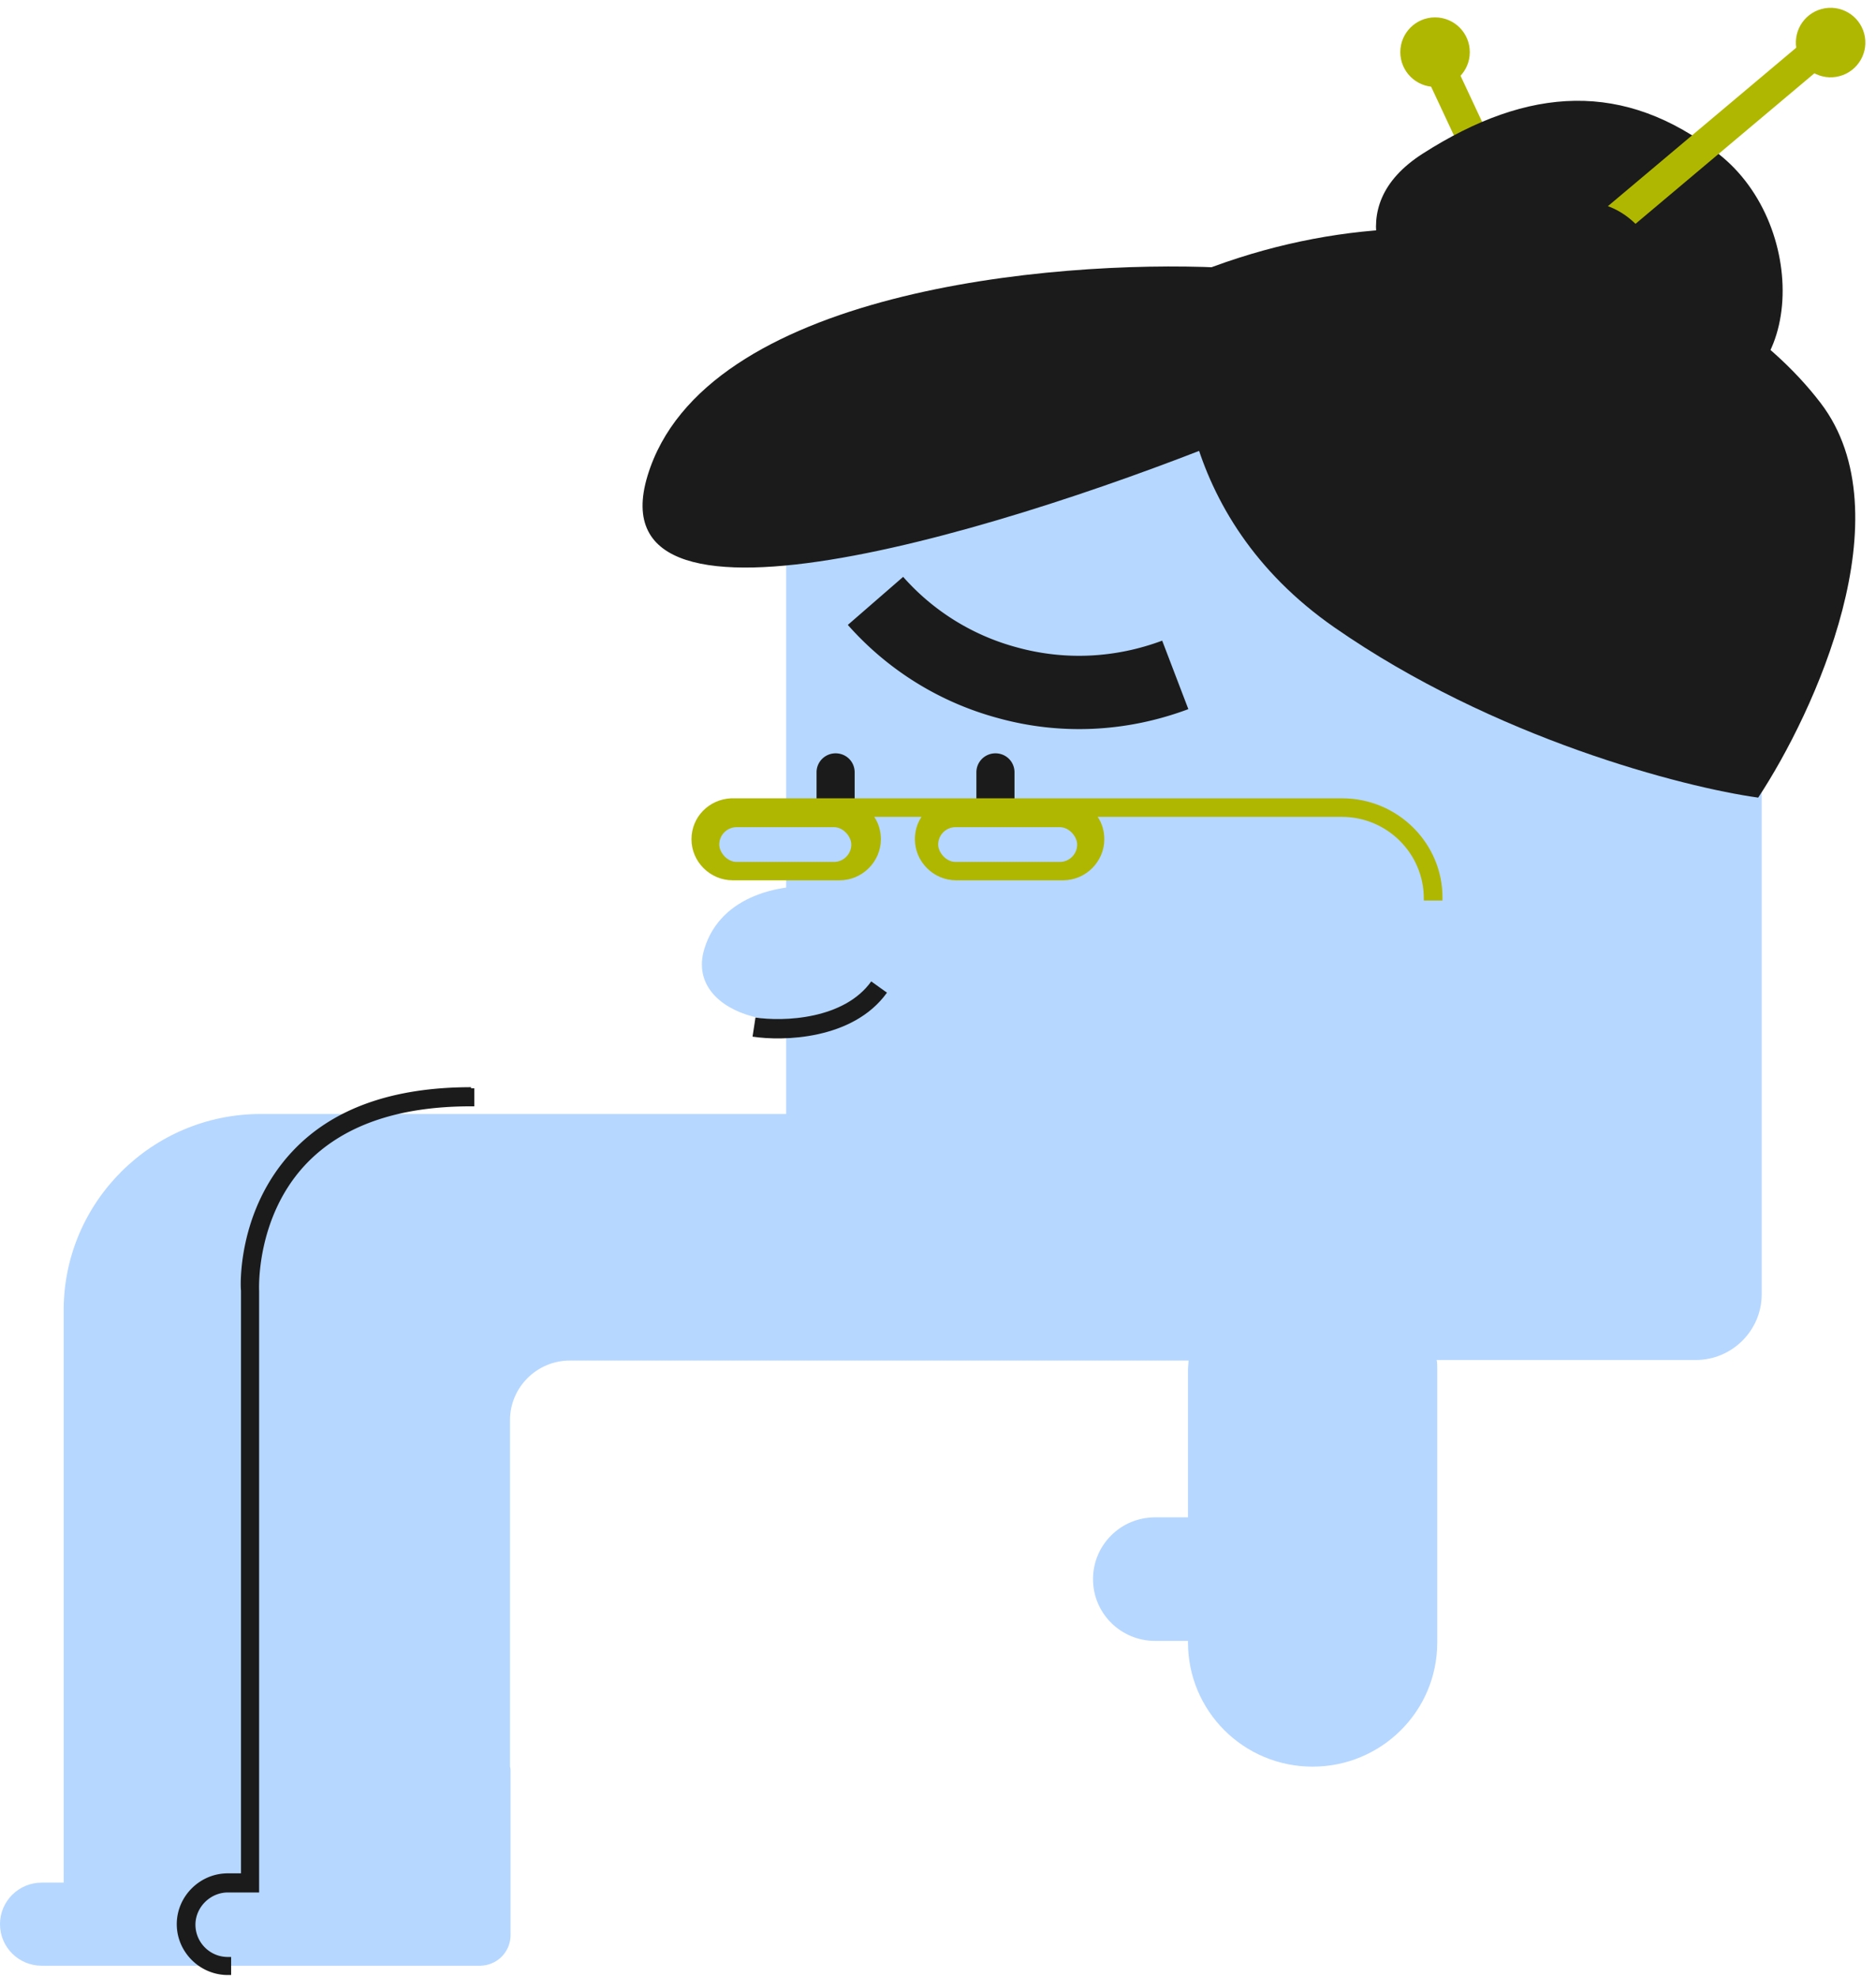 <svg xmlns="http://www.w3.org/2000/svg" width="485" height="511" fill="none" viewBox="0 0 485 511">
  <path fill="#B6D7FF" d="M438.272 107.064H220.271c-9.367 0-17.031 7.631-17.031 16.957v163.911H67.415c-28.101 0-50.952 22.75-50.952 50.728v147.944h-5.677C4.826 486.604 0 491.409 0 497.343c0 5.935 4.825 10.739 10.786 10.739h113.258c4.4 0 7.948-3.532 7.948-7.913v-42.391c0-.423 0-.706-.142-1.13v-89.586c0-8.478 6.955-15.402 15.471-15.402h159.952c0 .706-.142 1.554-.142 2.261v38.268h-8.516c-8.941 0-16.038 7.206-16.038 15.967 0 8.902 7.239 15.967 16.038 15.967h8.516v.424c0 17.663 14.334 32.076 32.217 32.076 17.741 0 32.218-14.272 32.218-32.076v-70.768c0-.706 0-1.554-.142-2.26h66.989c9.368 0 17.032-7.631 17.032-16.957v-210.4c0-9.467-7.664-17.098-17.173-17.098Z"/>
  <path fill="#1B1B1B" d="M216.028 194.713c-2.691 0-4.924 2.166-4.924 4.903v12.771a4.914 4.914 0 0 0 4.924 4.904c2.692 0 4.925-2.167 4.925-4.904v-12.771c0-2.737-2.176-4.903-4.925-4.903Zm41.323 0c-2.692 0-4.925 2.166-4.925 4.903v12.771a4.914 4.914 0 0 0 4.925 4.904c2.691 0 4.925-2.167 4.925-4.904v-12.771c0-2.737-2.177-4.903-4.925-4.903Zm.643-9.115c-15.079-4.067-28.495-12.422-38.806-24.076L233.49 149.1a59.868 59.868 0 0 0 29.493 18.249c12.418 3.408 25.39 2.748 37.476-1.759l6.763 17.7c-15.855 5.936-32.93 6.816-49.228 2.308Zm-136.22 95.41c-20.295 0-35.765 5.511-46.126 16.532-14.477 15.402-13.483 35.326-13.341 36.033v150.628H58.9c-7.238 0-13.199 5.935-13.199 13.142 0 7.206 5.961 13.141 13.2 13.141h.851v-4.663H58.9c-4.683 0-8.373-3.815-8.373-8.337s3.832-8.337 8.373-8.337h8.09V333.714c0-.142-.993-18.935 12.064-32.783 9.51-10.032 23.844-14.978 42.72-14.978h.852v-4.663h-.852v-.282Z"/>
  <path fill="#B0B700" d="M346.948 206.338H188.982c-5.677.282-10.218 4.804-10.218 10.598 0 5.793 4.825 10.597 10.644 10.597h27.676c5.819 0 10.645-4.804 10.645-10.597 0-2.12-.568-4.098-1.704-5.794h12.206c-1.135 1.696-1.703 3.674-1.703 5.794 0 5.793 4.826 10.597 10.645 10.597h27.675c5.819 0 10.645-4.804 10.645-10.597 0-2.12-.568-4.098-1.703-5.794h63.158c11.638 0 21.147 9.467 21.147 21.054v.566h4.825v-.566c.142-14.13-11.496-25.858-25.972-25.858Z"/>
  <path fill="#B6D7FF" d="M182.075 245.322c4.312-14.373 20.662-16.768 28.297-16.169h18.416c0 5.39-2.066 18.595-10.331 28.297-10.33 12.127-41.771 5.839-36.382-12.128Z"/>
  <path stroke="#1B1B1B" stroke-width="5" d="M194.934 265.471c7.486 1.15 24.434.69 32.339-10.35"/>
  <path fill="#1B1B1B" d="M167.41 122.971c14.502-47.828 104.599-55.81 147.835-53.823l6.853 42.571c-57.605 23.679-169.19 59.081-154.688 11.252Z"/>
  <path fill="#1B1B1B" d="M344.952 162.145c-41.323-28.746-42.371-72.464-37.729-90.73 69.619-28.746 136.094-3.144 163.493 32.789 21.918 28.746-1.647 79.95-16.17 101.958-19.314-2.695-68.272-15.271-109.594-44.017Z"/>
  <rect width="8.085" height="81.141" x="367.41" y="16.9" fill="#B0B700" rx="4.042" transform="rotate(-25.073 367.41 16.9)"/>
  <circle cx="371.003" cy="13.475" r="8.983" fill="#B0B700"/>
  <path fill="#1B1B1B" d="M367.835 39.699c-21.919 14.013-9.133 33.986 0 42.22 12.576 7.636 43.838 22.817 68.272 22.458 30.542-.449 32.339-45.814 8.085-64.678-24.255-18.865-48.959-17.517-76.357 0Z"/>
  <rect width="8.085" height="81.141" x="469.025" y="8.418" fill="#B0B700" rx="4.042" transform="rotate(49.926 469.025 8.418)"/>
  <circle cx="473.265" cy="11.002" r="8.983" fill="#B0B700" transform="rotate(75 473.265 11.002)"/>
  <rect width="34.136" height="8.983" x="185.951" y="213.799" fill="#B6D7FF" rx="4.492"/>
  <rect width="35.932" height="8.983" x="242.545" y="213.799" fill="#B6D7FF" rx="4.492"/>
  <path fill="#1B1B1B" d="M428.945 67.373c-6.109-15.092-18.116-16.17-23.356-14.822l-8.984 23.356c13.325 3.444 38.448 6.558 32.34-8.534Z"/>
</svg>
